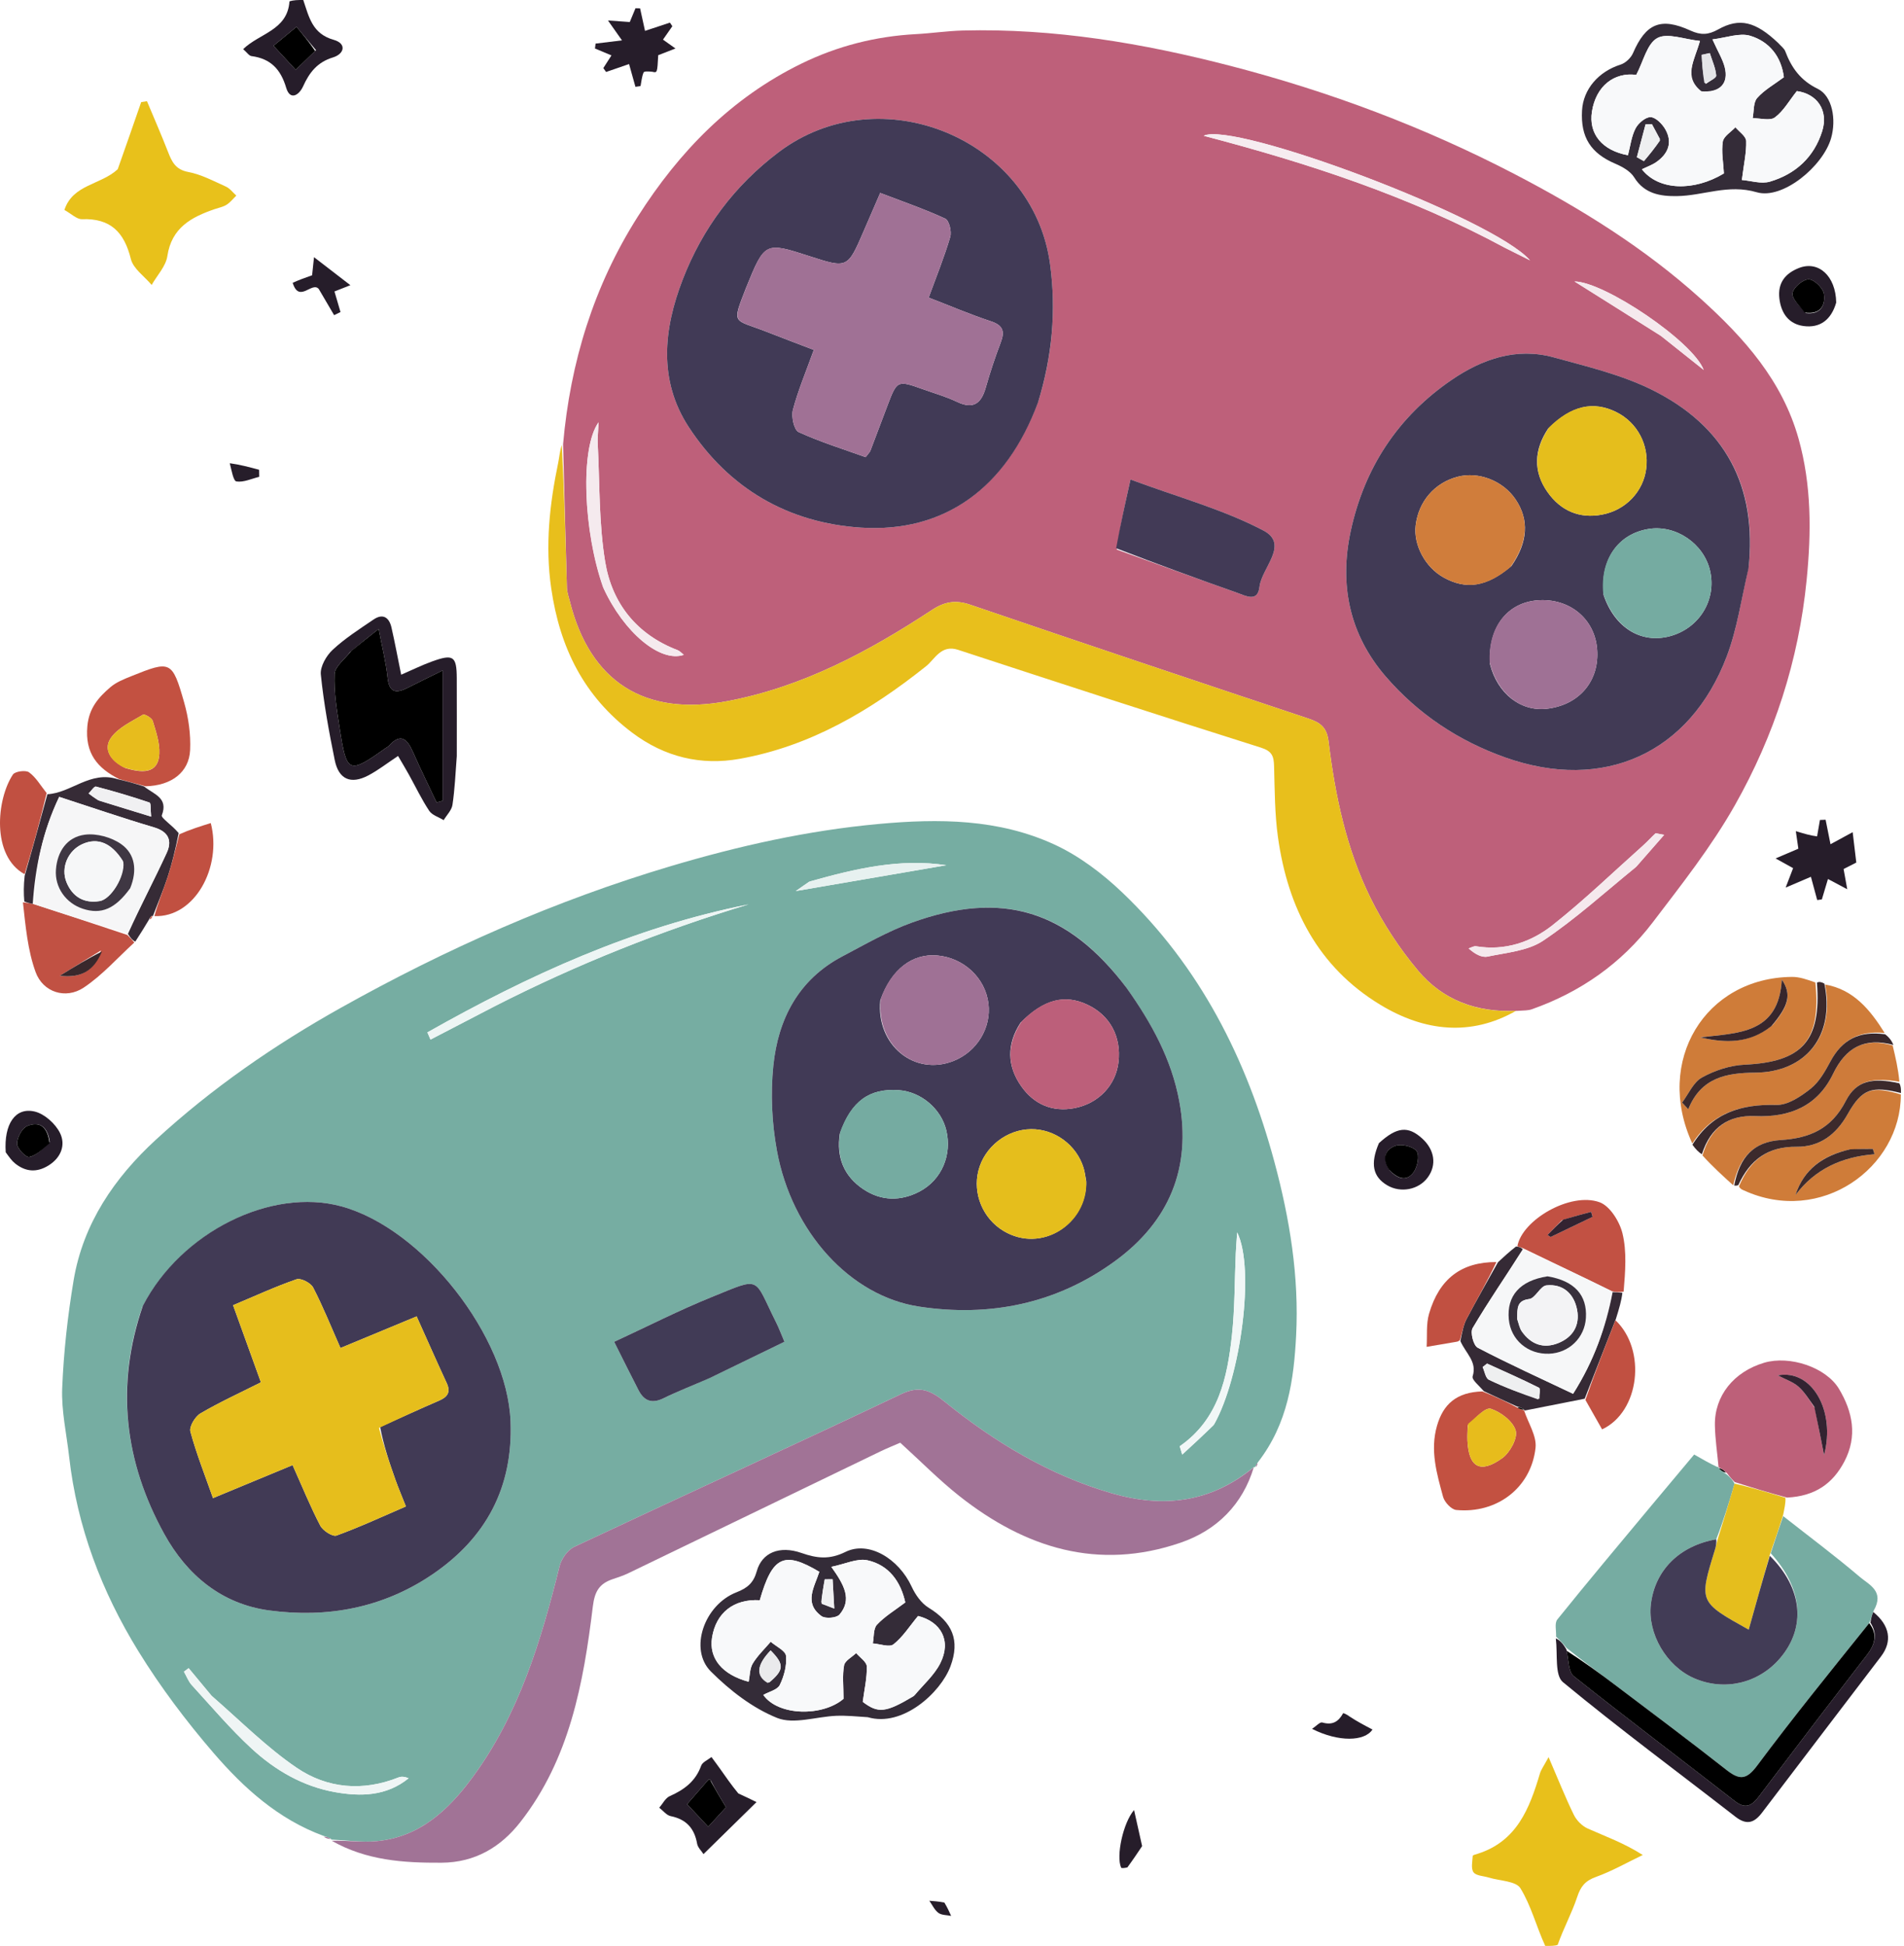 <svg width="501" height="512" viewBox="0 0 501 512" fill="none" xmlns="http://www.w3.org/2000/svg">
<path d="M406.597 512C404.248 506.885 402.891 501.405 400.068 496.829C398.881 494.905 394.596 494.892 391.72 494.009C390.337 493.585 388.404 493.557 387.726 492.621C387.012 491.636 387.444 489.778 387.519 488.308C387.529 488.102 388.345 487.905 388.806 487.759C399.156 484.485 402.482 475.789 405.211 466.6C405.5 465.629 406.165 464.77 407.48 462.326C410.048 468.282 411.908 472.985 414.126 477.513C414.842 478.976 416.287 480.448 417.761 481.106C422.44 483.196 427.29 484.905 432.257 488.078C428.163 490.041 424.185 492.326 419.935 493.853C417.137 494.858 415.935 496.318 415.022 499.081C413.613 503.346 411.407 507.347 409.868 511.73C409.13 512 408.063 512 406.597 512Z" fill="#E8C01B"/>
<path d="M79.796 0C81.321 4.5 82.166 8.892 87.805 10.479C91.271 11.455 90.626 14.194 87.611 15.111C83.488 16.364 81.405 19.079 79.754 22.718C78.687 25.068 76.326 26.534 75.3 23.085C73.84 18.174 71.19 15.428 66.166 14.758C65.525 14.672 64.988 13.801 63.985 12.932C68.251 8.76 75.655 7.984 76.167 0.366C77.263 0 78.33 0 79.796 0ZM83.153 13.194C81.379 11.08 79.605 8.966 78.009 7.064C75.759 8.919 73.539 10.749 71.968 12.044C73.998 14.242 76.044 16.457 77.803 18.363C79.285 16.932 80.995 15.28 83.153 13.194Z" fill="#261D2A"/>
<path d="M85.06 483.021C73.257 478.678 64.169 470.486 56.221 461.262C48.983 452.862 42.223 443.89 36.409 434.458C26.751 418.79 20.276 401.754 18.192 383.276C17.513 377.252 16.122 371.193 16.367 365.204C16.754 355.729 17.805 346.226 19.371 336.869C21.878 321.895 30.131 309.882 41.051 299.843C55.785 286.298 72.2 274.961 89.662 265.18C117.329 249.683 146.169 236.911 176.611 227.862C194.454 222.559 212.478 218.525 231.118 216.806C247.085 215.334 262.722 215.453 277.395 222.184C283.927 225.181 290.031 229.802 295.273 234.796C315.748 254.305 328.01 278.56 335.325 305.678C339.381 320.717 341.851 335.913 341.05 351.405C340.452 362.958 338.887 374.554 331.023 384.699C330.493 385.462 330.344 385.763 330.195 386.065C330.195 386.065 330.196 385.999 329.88 386.041C318.526 395.425 306.055 396.833 292.545 392.908C276.105 388.131 261.78 379.482 248.598 368.829C244.951 365.882 242.032 364.47 237.094 366.82C208.529 380.411 179.737 393.524 151.114 406.994C149.385 407.808 147.73 410.126 147.254 412.046C142.379 431.698 136.569 450.971 124.401 467.558C118.069 476.19 110.427 483.414 99.015 484.447C95.102 484.802 91.101 484.186 87.139 484.014C87.139 484.014 87.204 483.997 87.024 483.774C86.25 483.373 85.655 483.197 85.06 483.021ZM296.167 259.564C280.942 239.499 263.746 234.18 239.967 242.743C233.601 245.035 227.627 248.485 221.609 251.661C210.091 257.74 204.738 268.142 203.487 280.435C202.739 287.785 203.101 295.489 204.436 302.765C208.361 324.158 223.705 341.021 241.814 343.78C260.476 346.624 278.093 343.017 293.465 331.76C307.579 321.425 313.55 307.373 310.312 289.799C308.27 278.718 303.01 269.17 296.167 259.564ZM37.425 343.914C30.321 364.685 32.775 384.65 43.218 403.596C49.185 414.421 58.315 422.055 70.884 423.735C86.182 425.781 100.811 423.064 113.789 414.241C127.918 404.636 135.019 391.337 134.341 373.997C133.467 351.634 111.289 323.274 89.844 317.417C71.381 312.374 47.687 324.116 37.425 343.914ZM187.099 362.405C193.47 359.315 199.841 356.225 206.409 353.04C205.505 350.925 204.94 349.382 204.207 347.925C198.154 335.894 200.564 335.889 187.206 341.303C178.673 344.762 170.441 348.967 161.607 353.053C164.009 357.832 165.975 361.829 168.02 365.785C169.474 368.597 171.513 369.405 174.566 367.915C178.438 366.025 182.469 364.461 187.099 362.405ZM130.422 264.624C151.803 253.729 174 244.872 196.969 237.956C166.655 243.986 139.056 256.599 112.459 271.638C112.732 272.268 113.005 272.898 113.278 273.528C118.772 270.674 124.266 267.821 130.422 264.624ZM55.585 446.087C53.602 443.696 51.62 441.305 49.637 438.914C49.224 439.223 48.81 439.533 48.397 439.843C49.079 441.036 49.57 442.403 50.475 443.392C55.639 449.033 60.603 454.907 66.209 460.079C72.384 465.777 79.664 470.01 88.077 471.525C94.915 472.758 101.701 472.612 107.519 467.891C106.575 467.471 105.633 467.362 104.859 467.671C95.48 471.412 86.125 470.6 78.073 465.135C70.182 459.778 63.352 452.857 55.585 446.087ZM319.501 374.73C326.465 362.438 330.28 333.818 325.536 324.258C325.367 326.798 325.236 328.327 325.168 329.859C324.853 337.001 324.935 344.184 324.166 351.276C322.95 362.488 320.662 373.398 310.468 380.504C310.383 380.563 310.615 381.077 311.073 382.724C314.031 380.008 316.571 377.675 319.501 374.73ZM212.939 231.967C212.129 232.533 211.319 233.099 209.385 234.45C223.568 232.017 236.284 229.835 249 227.653C236.803 225.806 225.197 228.518 212.939 231.967Z" fill="#76ADA2"/>
<path d="M148.164 116.876C150.052 95.367 156.239 75.212 167.846 56.956C178.688 39.903 192.423 25.757 210.857 16.748C220.373 12.097 230.436 9.544 241.021 8.98C245.127 8.761 249.216 8.138 253.321 8.032C277.312 7.411 300.737 11.362 323.838 17.353C349.788 24.084 374.797 33.449 398.591 45.834C416.062 54.928 432.696 65.25 447.46 78.561C459 88.966 468.984 100.192 473.26 115.44C476.676 127.622 476.63 139.981 475.382 152.59C473.283 173.801 466.848 193.583 456.477 211.905C450.321 222.783 442.458 232.75 434.848 242.735C426.644 253.499 415.862 261.046 403.048 265.561C402.142 265.88 401.12 265.87 399.303 265.973C388.311 266.486 379.539 263.02 373.124 255.374C368.267 249.586 363.977 243.084 360.641 236.306C354.273 223.368 351.302 209.302 349.584 195.052C349.134 191.319 347.343 190.085 344.244 189.052C314.576 179.157 284.92 169.221 255.323 159.116C251.459 157.797 248.591 158.275 245.191 160.51C228.561 171.439 211.176 180.771 191.303 184.498C169.624 188.563 155.198 179.399 149.901 158.08C149.621 156.952 149.203 155.816 149.17 154.674C148.798 142.076 148.49 129.476 148.164 116.876ZM460.114 149.145C462.469 127.745 453.73 112.03 434.764 102.604C426.691 98.592 417.62 96.444 408.842 94.033C398.993 91.329 390.004 94.459 381.927 99.986C367.837 109.629 359.03 123.065 355.425 139.686C352.36 153.819 355.053 166.926 364.641 178.019C373.176 187.895 383.798 194.955 396.141 199.322C421.906 208.437 444.651 198.264 454.356 172.728C457.104 165.498 458.188 157.635 460.114 149.145ZM273.261 105.454C276.872 93.686 277.963 81.751 276.303 69.489C271.838 36.504 231.592 19.865 204.862 40.058C193.278 48.809 184.863 60.063 179.653 73.523C174.591 86.599 173.191 100.091 181.249 112.396C191.808 128.521 207.341 137.583 226.535 138.826C248.565 140.252 264.844 128.319 273.261 105.454ZM293.87 144.603C304.446 148.413 315.008 152.264 325.609 156.002C327.789 156.771 330.938 158.555 331.403 154.437C331.971 149.398 339.365 143.227 332.435 139.587C321.852 134.028 310.025 130.834 297.47 126.17C295.985 132.831 294.751 138.37 293.87 144.603ZM396.24 65.321C398.358 66.381 400.476 67.44 402.593 68.5C392.919 57.361 324.554 31.753 316.733 35.729C344.388 42.986 370.88 51.637 396.24 65.321ZM158.82 154.781C164.12 166.371 173.719 174.44 179.929 172.297C179.333 171.834 178.884 171.287 178.31 171.068C167.538 166.963 161.056 158.751 159.25 147.888C157.552 137.676 157.824 127.134 157.278 116.735C157.198 115.23 157.393 113.71 157.509 111.102C152.588 117.916 153.501 139.815 158.82 154.781ZM430.649 227.949C432.908 225.364 435.167 222.78 437.897 219.657C436.178 219.379 435.729 219.174 435.587 219.305C434.49 220.308 433.499 221.428 432.39 222.417C424.476 229.475 416.824 236.868 408.517 243.432C402.835 247.921 395.971 250.23 388.396 248.978C387.792 248.878 387.094 249.342 386.44 249.544C388.085 251.02 389.888 252.021 391.41 251.699C396.386 250.644 401.999 250.215 406.018 247.528C414.515 241.846 422.158 234.888 430.649 227.949ZM437.164 88.466C440.548 91.162 443.931 93.857 448.292 97.331C445.509 89.879 422.187 74.136 414.294 74.055C422.246 79.046 429.413 83.545 437.164 88.466Z" fill="#BE607A"/>
<path d="M147.812 117.085C148.49 129.476 148.798 142.076 149.17 154.674C149.203 155.816 149.621 156.952 149.901 158.08C155.198 179.399 169.624 188.563 191.303 184.498C211.175 180.771 228.561 171.439 245.19 160.51C248.591 158.275 251.459 157.797 255.323 159.116C284.92 169.221 314.576 179.157 344.244 189.052C347.343 190.085 349.134 191.319 349.584 195.052C351.302 209.302 354.273 223.368 360.641 236.306C363.977 243.084 368.267 249.586 373.124 255.374C379.539 263.02 388.311 266.486 398.908 265.969C386.997 272.766 374.774 271.376 363.238 264.397C346.792 254.448 338.871 238.843 336.276 220.323C335.411 214.145 335.422 207.832 335.246 201.575C335.174 199.002 334.75 197.65 331.794 196.717C305.174 188.313 278.626 179.675 252.099 170.978C247.637 169.515 245.98 173.456 243.704 175.271C229.038 186.971 213.221 196.357 194.573 199.669C184.469 201.464 174.914 199.223 166.363 192.789C153.589 183.179 147.304 170.379 145.043 154.803C143.404 143.512 144.617 132.63 146.895 121.682C147.195 120.242 147.277 118.757 147.812 117.085Z" fill="#E8BF1C"/>
<path d="M87.298 484.342C91.101 484.186 95.102 484.802 99.015 484.448C110.427 483.414 118.069 476.19 124.401 467.558C136.569 450.972 142.379 431.698 147.254 412.046C147.73 410.126 149.385 407.808 151.114 406.994C179.737 393.524 208.529 380.411 237.094 366.82C242.032 364.47 244.951 365.882 248.598 368.829C261.78 379.482 276.105 388.131 292.545 392.908C306.055 396.833 318.526 395.425 329.913 386.046C326.984 395.835 320.215 402.615 310.683 405.894C288.975 413.36 269.742 407.319 252.404 393.606C247.123 389.429 242.369 384.585 236.883 379.601C235.627 380.15 233.561 380.973 231.563 381.937C209.457 392.609 187.364 403.308 165.254 413.974C163.941 414.607 162.529 415.045 161.146 415.523C157.724 416.705 156.48 418.686 155.994 422.678C153.536 442.865 149.885 462.883 136.876 479.464C131.799 485.935 125.078 490.065 116.147 490.11C106.152 490.161 96.447 489.529 87.298 484.342Z" fill="#A17396"/>
<path d="M469.212 398.917C475.98 404.237 482.888 409.39 489.439 414.965C491.77 416.949 495.972 418.681 493.021 423.788C492.469 425.185 492.316 426.065 491.841 427.074C481.745 439.642 471.77 451.932 462.319 464.613C459.436 468.48 457.577 468.287 454.209 465.637C444.626 458.097 434.852 450.799 425.124 443.444C420.864 440.223 416.535 437.093 412.191 433.596C411.248 432.385 410.349 431.499 409.451 430.613C409.529 429.089 409.002 427.078 409.777 426.115C417.866 416.078 426.157 406.203 434.405 396.294C438.151 391.793 441.925 387.315 445.783 382.71C447.892 383.921 449.691 384.955 451.842 385.977C452.194 385.965 452.136 385.992 452.218 386.278C452.925 386.996 453.548 387.429 454.445 388.015C455.296 388.766 455.875 389.362 456.427 390.37C454.924 395.523 453.448 400.266 451.594 405.016C441.807 406.738 435.433 413.23 434.394 422.157C433.499 429.852 438.479 438.368 445.734 441.549C453.692 445.038 462.683 442.962 468.369 436.323C475.291 428.24 474.355 417.913 465.936 408.68C467.052 405.157 468.132 402.037 469.212 398.917Z" fill="#76ACA2"/>
<path d="M445.301 300.872C435.312 279.221 448.64 257.229 471.535 257.038C473.445 257.021 475.361 257.671 477.679 258.502C479.249 273.979 474.114 279.428 459.026 280.138C455.219 280.317 451.185 281.655 447.835 283.507C445.568 284.76 444.313 287.844 442.605 290.109C443.149 290.693 443.693 291.278 444.237 291.862C447.593 283.494 454.324 282.291 461.769 282.236C475.267 282.137 482.897 272.446 480.226 259.034C487.732 260.33 492.103 265.697 495.914 271.795C489.221 271.15 484.71 273.556 481.656 279.251C480.26 281.854 478.69 284.662 476.453 286.439C473.874 288.489 470.438 290.803 467.434 290.725C458.159 290.485 450.531 292.778 445.301 300.872ZM466.408 269.738C470.701 264.575 471.46 261.633 468.856 257.732C468.04 272.147 457.234 271.751 447.359 272.95C454.056 274.502 460.303 274.608 466.408 269.738Z" fill="#CF7C39"/>
<path d="M456.454 389.959C455.875 389.362 455.296 388.766 454.43 387.619C453.473 386.71 452.805 386.351 452.136 385.992C452.136 385.992 452.195 385.965 452.205 385.995C451.876 382.356 451.307 378.69 451.241 375.015C451.102 367.263 456.219 360.925 464.206 358.557C470.89 356.575 480.483 359.734 483.9 365.446C487.51 371.481 488.793 377.902 485.309 384.548C482.287 390.313 477.646 393.679 470.207 394.033C465.082 392.678 460.768 391.318 456.454 389.959ZM477.547 370.497C478.356 374.615 479.164 378.733 479.973 382.851C483.07 371.113 476.692 360.163 467.785 361.882C469.935 363.012 471.831 363.631 473.216 364.836C474.796 366.211 475.922 368.108 477.547 370.497Z" fill="#BD6079"/>
<path d="M30.978 44.523C33.148 38.4 35.149 32.633 37.15 26.865C37.659 26.786 38.167 26.707 38.675 26.628C40.53 31.068 42.463 35.478 44.209 39.961C45.226 42.57 46.178 44.624 49.54 45.253C52.967 45.895 56.211 47.642 59.447 49.1C60.5 49.574 61.277 50.659 62.181 51.465C61.338 52.281 60.595 53.254 59.624 53.867C58.703 54.449 57.547 54.66 56.491 55.024C50.358 57.132 45.153 59.897 44.037 67.383C43.638 70.059 41.338 72.451 39.906 74.972C38.013 72.712 35.066 70.712 34.432 68.142C32.693 61.099 29.089 57.4 21.585 57.672C20.2 57.722 18.759 56.237 16.947 55.243C19.143 48.49 26.534 48.668 30.978 44.523Z" fill="#E8C11B"/>
<path d="M228.337 451.82C225.328 451.619 222.682 451.35 220.052 451.455C214.801 451.665 208.875 453.778 204.472 452.009C198.032 449.42 192.027 444.767 187.046 439.785C181.229 433.968 185.283 422.268 193.789 418.958C196.704 417.824 198.284 416.454 199.133 413.397C200.476 408.565 205.053 406.566 210.903 408.613C214.994 410.045 218.285 410.402 222.46 408.337C228.552 405.322 236.462 410.062 239.895 417.498C240.862 419.592 242.421 421.83 244.324 422.999C250.589 426.848 252.672 431.539 250.085 438.463C247.514 445.345 237.505 454.541 228.337 451.82ZM240.645 446.082C242.943 443.287 245.821 440.786 247.414 437.635C250.426 431.679 247.596 426.713 241.571 425.185C239.324 427.891 237.564 430.714 235.105 432.648C234.025 433.498 231.521 432.539 229.663 432.401C229.992 430.724 229.773 428.534 230.763 427.476C232.828 425.269 235.532 423.66 238.21 421.627C237.013 416.184 233.931 411.817 228.301 410.545C225.577 409.93 222.351 411.536 218.744 412.257C222.209 417.099 224.232 420.864 220.909 424.813C220.152 425.713 217.182 425.965 216.164 425.227C211.402 421.775 214.324 417.536 215.59 413.568C206.277 408.017 203.245 409.475 199.916 421.044C193.102 420.655 188.407 424.324 187.361 430.858C186.482 436.344 190.039 440.643 197 442.494C197.33 440.874 197.271 439.02 198.078 437.689C199.345 435.597 201.194 433.858 202.797 431.969C204.217 433.204 206.698 434.34 206.826 435.696C207.06 438.201 206.313 441.03 205.188 443.341C204.568 444.615 202.347 445.11 200.842 445.96C204.819 451.58 216.489 451.663 221.955 446.99C221.955 443.625 221.616 440.824 222.106 438.176C222.333 436.948 224.171 436.017 225.279 434.951C226.265 436.121 228.049 437.27 228.079 438.464C228.157 441.471 227.444 444.498 227.013 447.786C231.068 450.843 232.995 450.713 240.645 446.082ZM202.4 442.712C206.356 439.405 206.42 437.935 202.771 434.25C199.114 438.083 198.745 440.956 202.4 442.712ZM216.175 421.985C217.291 422.4 218.407 422.816 219.522 423.232C219.377 420.665 219.232 418.099 219.088 415.532C218.397 415.538 217.706 415.544 217.015 415.55C216.675 417.42 216.335 419.289 216.175 421.985Z" fill="#342C38"/>
<path d="M467.908 11.32C468.705 12.208 469.474 12.751 469.749 13.48C471.397 17.838 473.778 21.174 478.299 23.37C482.128 25.231 483.247 31.414 481.808 36.384C479.667 43.778 469.059 52.584 462.25 50.584C454.707 48.369 448.207 51.504 441.24 51.6C436.994 51.659 432.707 51.055 430.001 46.663C429.006 45.048 426.895 43.87 425.042 43.078C418.609 40.328 415.881 36.166 416.281 29.079C416.599 23.433 420.651 18.82 426.44 16.991C427.732 16.583 429.142 15.247 429.687 13.987C433.047 6.219 436.935 4.44 444.802 8.038C447.554 9.296 449.518 9.182 452.087 7.748C457.729 4.596 461.919 5.644 467.908 11.32ZM447.543 24.014C442.777 20.29 445.864 16.01 447.309 10.774C443.169 10.357 438.744 8.567 436.089 10.017C433.384 11.494 432.421 16.159 430.549 19.704C424.756 18.932 419.938 22.623 418.886 29.375C417.973 35.236 421.583 39.604 428.366 40.844C428.987 38.479 429.26 35.935 430.351 33.812C431.066 32.42 432.991 30.779 434.325 30.821C435.675 30.864 437.385 32.602 438.195 34.021C440.167 37.477 438.962 40.454 435.834 42.639C434.701 43.43 433.343 43.897 432.027 44.541C436.421 50.148 445.658 50.431 453.612 45.635C453.458 42.742 452.906 39.922 453.328 37.257C453.55 35.86 455.481 34.733 456.639 33.484C457.633 34.68 459.42 35.847 459.464 37.077C459.571 40.067 458.87 43.086 458.336 47.355C460.587 47.528 463.41 48.477 465.746 47.784C472.469 45.79 477.339 41.355 479.478 34.498C481.199 28.979 478.071 24.673 472.805 23.967C470.754 26.541 469.272 29.25 467.015 30.903C465.72 31.851 463.169 31.085 461.184 31.091C461.537 29.284 461.317 26.968 462.37 25.779C464.272 23.633 466.935 22.16 469.391 20.323C468.722 14.867 465.535 10.927 460.545 9.421C457.722 8.568 454.228 9.942 450.598 10.364C452.115 13.723 453.281 15.594 453.813 17.631C454.923 21.876 452.652 24.459 447.543 24.014ZM436.814 36.618C436.095 35.297 435.377 33.977 434.658 32.656C434.102 32.679 433.546 32.703 432.991 32.727C432.23 35.605 431.47 38.483 430.71 41.361C431.327 41.707 431.943 42.052 432.559 42.398C433.98 40.714 435.4 39.029 436.814 36.618ZM448.808 22.112C449.787 21.363 451.638 20.544 451.584 19.879C451.421 17.878 450.516 15.938 449.901 13.973C449.188 14.125 448.476 14.276 447.764 14.427C447.893 16.832 448.022 19.237 448.808 22.112Z" fill="#342C38"/>
<path d="M500.171 287.97C500.196 307.249 479.132 322.516 458.848 313.205C458.398 312.999 457.919 312.855 457.57 312.151C460.533 305.038 465.267 301.66 472.714 301.731C478.819 301.79 483.148 298.544 486.198 293.113C489.951 286.429 492.603 285.672 500.171 287.97ZM486.404 302.516C479.688 304.062 474.667 307.582 472.422 314.466C477.559 307.577 484.684 304.369 493.25 303.689C493.103 303.225 492.956 302.761 492.808 302.298C490.939 302.298 489.069 302.298 486.404 302.516Z" fill="#CF7C39"/>
<path d="M120.196 198.918C119.847 203.532 119.671 207.684 119.056 211.771C118.842 213.195 117.545 214.456 116.742 215.791C115.444 214.992 113.7 214.488 112.935 213.335C110.922 210.3 109.348 206.975 107.574 203.78C106.712 202.229 105.792 200.711 104.742 198.908C101.857 200.818 99.51 202.66 96.914 204.027C92.316 206.448 89.117 205.086 88.082 200.008C86.564 192.554 85.189 185.041 84.42 177.485C84.208 175.397 85.862 172.528 87.542 170.965C90.786 167.946 94.601 165.516 98.291 163.007C100.782 161.313 102.407 162.471 103.011 165.118C103.922 169.11 104.669 173.139 105.561 177.528C108.558 176.23 111.075 174.982 113.699 174.035C119.289 172.018 120.165 172.647 120.189 178.446C120.217 185.108 120.196 191.769 120.196 198.918ZM92.168 171.515C90.715 173.458 88.122 175.353 88.038 177.353C87.84 182.092 88.648 186.91 89.38 191.645C91.228 203.599 91.726 203.768 101.514 196.81C101.785 196.617 102.111 196.478 102.327 196.238C105.544 192.681 107.203 194.556 108.686 197.916C110.647 202.363 112.799 206.726 114.869 211.125C115.402 210.983 115.934 210.841 116.467 210.699C116.467 199.461 116.467 188.224 116.467 176.415C113.226 178.017 110.27 179.45 107.34 180.935C104.356 182.448 102.418 182.438 101.984 178.298C101.566 174.302 100.563 170.367 99.645 165.488C96.764 167.772 94.725 169.39 92.168 171.515Z" fill="#261D2A"/>
<path d="M31.333 204.985C25.637 202.101 22.333 198.225 22.986 191.072C23.424 186.288 25.917 183.512 29.009 180.84C30.546 179.51 32.604 178.699 34.534 177.92C44.909 173.733 45.314 173.81 48.448 184.798C49.596 188.822 50.215 193.192 50.024 197.357C49.759 203.142 45.2 206.711 38.309 206.88C35.501 206.151 33.417 205.568 31.333 204.985ZM32.933 202.059C38.706 203.862 41.7 202.806 41.919 198.309C42.059 195.455 41.041 192.489 40.191 189.679C39.956 188.902 38.033 187.794 37.613 188.047C34.652 189.832 31.158 191.412 29.245 194.072C27.142 196.997 28.878 200.078 32.933 202.059Z" fill="#C35141"/>
<path d="M401.044 371.149C402.118 374.425 404.392 377.833 404.047 380.951C402.882 391.486 393.856 398.319 383.182 397.298C381.89 397.175 380.098 395.245 379.716 393.834C378.063 387.728 376.242 381.623 378.129 375.101C379.769 369.435 383.3 366.285 390.067 366.105C393.545 367.503 396.315 368.771 399.256 370.363C400.012 370.832 400.598 370.975 401.14 371.092C401.098 371.065 401.044 371.149 401.044 371.149ZM386.2 375.073C386.172 376.401 386.068 377.734 386.131 379.058C386.463 386.097 389.512 387.839 395.309 383.646C397.324 382.189 399.4 378.378 398.826 376.402C398.122 373.974 394.936 371.543 392.308 370.68C390.867 370.207 388.367 372.957 386.2 375.073Z" fill="#C35141"/>
<path d="M456.059 311.859C453.419 309.48 450.778 307.1 447.974 304.02C450.075 296.615 454.845 293.358 461.816 293.66C470.963 294.057 478.244 291.027 482.341 282.535C485.665 275.646 490.563 272.879 498.019 275.086C498.746 278.116 499.472 281.146 499.784 284.621C492.723 283.455 488.447 284.29 485.688 289.66C481.937 296.965 476.292 299.472 468.576 299.959C461.436 300.409 457.765 304.408 456.059 311.859Z" fill="#CE7B3A"/>
<path d="M456.427 390.37C460.768 391.319 465.082 392.678 469.803 394.094C469.875 395.498 469.54 396.845 469.208 398.555C468.132 402.037 467.052 405.157 465.73 408.958C463.714 415.989 461.94 422.339 460.138 428.789C447.028 421.488 447.031 421.489 451.212 407.886C451.503 406.939 451.72 405.969 451.972 405.009C453.448 400.266 454.924 395.523 456.427 390.37Z" fill="#E5BE1D"/>
<path d="M409.386 431.092C410.35 431.499 411.248 432.385 412.178 434.012C412.804 436.89 412.694 439.911 414.098 441.027C428.079 452.14 442.347 462.893 456.441 473.865C459.385 476.158 461.033 475.044 462.914 472.555C472.287 460.154 481.705 447.788 491.214 435.492C493.365 432.711 494.155 430.054 492.164 426.946C492.316 426.065 492.469 425.185 492.919 424.139C497.307 427.731 497.966 431.863 494.954 435.828C484.543 449.532 474.064 463.186 463.671 476.905C461.592 479.649 459.602 480.306 456.647 478.011C441.489 466.237 426.039 454.823 411.257 442.599C409.068 440.789 409.891 435.337 409.386 431.092Z" fill="#271D2B"/>
<path d="M35.346 247.989C30.943 252 26.927 256.594 22.024 259.856C17.287 263.007 11.293 261.097 9.357 255.739C7.256 249.926 6.719 243.548 6.033 237.41C7.252 237.546 7.938 237.687 9.029 237.931C17.373 240.645 25.312 243.257 33.522 246.008C34.311 246.761 34.829 247.375 35.346 247.989ZM26.593 250.072C23.128 252.196 19.663 254.321 15.717 256.74C21.382 257.396 24.665 255.473 26.593 250.072Z" fill="#C15143"/>
<path d="M399.263 327.929C400.46 321.005 413.226 313.542 420.905 316.331C423.618 317.317 426.163 321.399 426.921 324.519C428.093 329.342 427.662 334.553 427.223 339.85C425.8 340.058 425.064 340.017 424.088 339.718C416.286 335.871 408.724 332.282 400.957 328.526C400.257 328.216 399.76 328.073 399.263 327.929ZM410.988 321.065C409.726 322.355 408.464 323.645 407.203 324.934C407.471 325.115 407.739 325.295 408.008 325.476C411.689 323.709 415.37 321.941 419.051 320.174C418.925 319.735 418.8 319.297 418.674 318.859C416.336 319.482 413.997 320.106 410.988 321.065Z" fill="#C25143"/>
<path d="M8.624 237.828C7.938 237.687 7.252 237.546 6.394 237.201C6.214 235.033 6.206 233.067 6.488 230.438C8.672 222.84 10.568 215.907 12.463 208.974C18.704 208.669 23.708 202.725 30.925 204.999C33.417 205.568 35.501 206.151 37.909 206.928C40.526 209.039 44.352 209.886 42.579 214.528C42.318 215.212 45.36 217.157 47.013 219.212C46.157 223.513 45.293 227.165 44.13 230.72C42.984 234.22 41.536 237.622 40.22 241.067C40.22 241.067 40.202 241.006 39.954 240.974C39.547 241.27 39.389 241.598 39.23 241.926C38.096 243.804 36.961 245.683 35.586 247.775C34.829 247.375 34.312 246.761 33.665 245.714C37.004 238.332 40.623 231.451 43.868 224.398C45.314 221.256 44.424 218.845 40.549 217.698C32.29 215.254 24.139 212.447 15.577 209.67C11.21 218.832 9.253 228.157 8.624 237.828ZM26.108 210.674C30.413 211.995 34.718 213.317 39.772 214.868C39.593 213.053 39.749 211.306 39.357 211.173C34.711 209.595 29.998 208.194 25.248 206.957C24.794 206.839 23.971 208.134 23.318 208.772C24.002 209.299 24.686 209.825 26.108 210.674Z" fill="#362B36"/>
<path d="M398.922 327.969C399.76 328.073 400.256 328.216 400.67 328.724C396.169 335.842 391.592 342.502 387.493 349.444C386.823 350.578 387.71 354.015 388.816 354.593C396.969 358.855 405.36 362.66 413.93 366.73C419.396 358.075 422.553 349.3 424.328 339.975C425.064 340.017 425.8 340.058 426.902 340.141C426.658 342.238 426.048 344.294 425.191 347.031C422.291 354.481 419.637 361.25 416.983 368.019C411.942 369.022 406.9 370.025 401.451 371.089C401.044 371.149 401.098 371.065 400.976 370.82C400.264 370.396 399.674 370.217 399.085 370.038C396.315 368.771 393.545 367.503 390.467 366.056C389.212 364.614 387.223 363.027 387.498 362.144C388.708 358.249 385.781 356.246 384.27 352.852C384.77 350.424 385.08 348.593 385.903 347.032C388.555 342.003 391.397 337.074 394.165 332.106C395.637 330.74 397.109 329.375 398.922 327.969ZM405.069 368.055C405.05 367.047 405.379 365.347 404.959 365.136C400.471 362.881 395.865 360.861 391.292 358.777C390.903 359.084 390.515 359.391 390.127 359.698C390.659 360.845 390.892 362.611 391.772 363.034C395.897 365.02 400.199 366.637 405.069 368.055Z" fill="#352A35"/>
<path d="M417.163 368.333C419.637 361.25 422.291 354.481 425.077 347.373C433.284 355.153 431.494 371.442 421.56 376.092C420.17 373.638 418.757 371.142 417.163 368.333Z" fill="#C15041"/>
<path d="M12.27 208.674C10.568 215.907 8.672 222.84 6.472 230.018C-2.345 225.171 -0.894 210.248 3.399 203.79C3.955 202.954 6.745 202.571 7.627 203.2C9.426 204.483 10.629 206.601 12.27 208.674Z" fill="#C15041"/>
<path d="M194.276 471.88C196.071 472.69 197.507 473.396 199.058 474.159C194.254 478.873 189.802 483.242 185.11 487.846C184.552 486.972 183.611 486.11 183.435 485.114C182.725 481.07 180.586 478.683 176.482 477.852C175.374 477.627 174.469 476.404 173.471 475.639C174.377 474.596 175.082 473.099 176.225 472.593C180.016 470.914 183.022 468.697 184.491 464.598C184.837 463.632 186.272 463.056 187.206 462.301C187.944 463.306 188.698 464.299 189.416 465.319C190.926 467.464 192.417 469.623 194.276 471.88ZM187.093 468.609C186.991 468.479 186.913 468.298 186.778 468.234C186.672 468.183 186.439 468.222 186.362 468.31C184.361 470.596 182.372 472.895 180.801 474.707C182.665 476.7 184.592 478.762 186.345 480.637C188.003 478.83 189.827 476.841 191.041 475.519C189.627 473.183 188.423 471.193 187.093 468.609Z" fill="#261D2A"/>
<path d="M393.747 332.063C391.397 337.074 388.555 342.003 385.903 347.032C385.08 348.593 384.77 350.424 384.199 352.505C383.846 352.936 383.521 352.994 383.195 353.05C380.594 353.493 377.993 353.935 375.392 354.378C375.573 351.46 375.23 348.389 376.03 345.652C378.725 336.432 384.544 332.048 393.747 332.063Z" fill="#C15041"/>
<path d="M478.131 220.06C478.408 218.41 478.644 217.077 478.88 215.743C479.377 215.723 479.875 215.702 480.372 215.682C480.785 217.749 481.198 219.817 481.66 222.129C483.497 221.131 485.287 220.158 487.494 218.959C487.828 221.763 488.1 224.043 488.447 226.952C487.673 227.346 486.416 227.986 485.105 228.654C485.374 230.147 485.651 231.681 486.064 233.974C484.043 232.9 482.692 232.183 480.992 231.28C480.424 233.177 479.904 234.916 479.384 236.655C478.976 236.709 478.569 236.763 478.161 236.816C477.635 234.869 477.109 232.921 476.509 230.699C474.701 231.471 472.973 232.208 469.857 233.539C470.837 230.986 471.345 229.661 471.82 228.423C470.8 227.858 469.599 227.192 467.206 225.866C469.854 224.735 471.365 224.089 473.202 223.305C473.034 222.144 472.818 220.652 472.533 218.684C474.704 219.345 476.396 219.861 478.131 220.06Z" fill="#261D2A"/>
<path d="M40.625 241.042C41.536 237.622 42.984 234.22 44.13 230.72C45.293 227.165 46.157 223.513 47.187 219.514C49.955 218.275 52.688 217.425 55.462 216.562C58.463 228.153 51.263 241.476 40.625 241.042Z" fill="#C15041"/>
<path d="M171.622 18.879C170.665 18.788 169.499 18.709 169.347 19.063C168.874 20.17 168.785 21.441 168.546 22.648C168.098 22.712 167.649 22.776 167.2 22.841C166.656 20.893 166.111 18.945 165.526 16.852C163.498 17.552 161.49 18.246 159.482 18.94C159.238 18.598 158.995 18.256 158.751 17.914C159.468 16.798 160.184 15.683 160.894 14.578C159.514 13.999 158.034 13.379 156.555 12.758C156.608 12.329 156.662 11.9 156.715 11.471C158.854 11.21 160.992 10.95 163.665 10.624C162.524 9.005 161.631 7.737 159.976 5.388C162.599 5.575 164.184 5.689 165.713 5.798C166.176 4.68 166.698 3.423 167.22 2.166C167.621 2.175 168.023 2.184 168.424 2.193C168.847 4.121 169.27 6.049 169.724 8.122C171.918 7.398 174.102 6.676 176.285 5.955C176.494 6.27 176.703 6.584 176.913 6.898C176.125 8.027 175.338 9.155 174.451 10.427C175.246 10.992 176.175 11.653 177.731 12.759C175.771 13.524 174.485 14.026 173.197 14.523C172.951 19.204 172.951 19.204 171.622 18.879Z" fill="#261D2A"/>
<path d="M498.219 274.937C490.563 272.879 485.665 275.646 482.341 282.535C478.244 291.027 470.964 294.057 461.816 293.66C454.845 293.358 450.075 296.615 447.819 303.703C447.004 303.229 446.179 302.372 445.327 301.193C450.531 292.778 458.159 290.485 467.434 290.726C470.438 290.803 473.874 288.489 476.453 286.439C478.69 284.662 480.26 281.854 481.656 279.251C484.71 273.556 489.221 271.15 496.037 272.137C497.13 272.963 497.774 273.876 498.219 274.937Z" fill="#39282C"/>
<path d="M456.321 311.918C457.765 304.408 461.436 300.409 468.576 299.959C476.292 299.472 481.937 296.965 485.688 289.66C488.447 284.29 492.723 283.455 499.764 285.036C500.189 285.749 500.217 286.491 500.208 287.601C492.603 285.672 489.951 286.429 486.198 293.113C483.148 298.544 478.819 301.79 472.714 301.731C465.267 301.66 460.533 305.038 457.402 311.815C456.939 311.999 456.76 311.988 456.321 311.918Z" fill="#3C2A2C"/>
<path d="M480.041 258.786C482.897 272.446 475.267 282.137 461.769 282.236C454.324 282.291 447.592 283.495 444.237 291.862C443.693 291.278 443.149 290.693 442.605 290.109C444.313 287.844 445.568 284.76 447.834 283.507C451.185 281.655 455.219 280.317 459.026 280.138C474.114 279.428 479.249 273.979 478.097 258.541C478.692 258.238 479.274 258.388 480.041 258.786Z" fill="#3B292C"/>
<path d="M362.835 300.784C367.588 296.446 370.54 296.211 374.227 299.563C377.501 302.539 378.075 306.52 375.7 309.781C373.327 313.04 368.578 313.971 365.026 311.873C361.249 309.643 360.497 306.243 362.835 300.784ZM365.715 307.99C367.691 310.125 370.105 311.037 371.984 308.409C372.997 306.993 373.567 303.963 372.739 302.869C371.803 301.631 368.791 300.917 367.196 301.466C364.756 302.306 363.399 304.624 365.715 307.99Z" fill="#271D2B"/>
<path d="M483.16 79.611C481.829 84.249 478.803 86.371 474.555 85.784C470.709 85.253 468.676 82.473 468.209 78.555C467.714 74.404 469.797 71.904 473.363 70.512C478.499 68.508 483.047 72.604 483.16 79.611ZM475.166 82.375C479.08 82.876 480.374 80.254 479.932 77.309C479.702 75.775 477.323 73.496 475.916 73.497C474.405 73.499 471.924 75.613 471.667 77.114C471.419 78.562 473.467 80.403 475.166 82.375Z" fill="#261D2A"/>
<path d="M1.505 303.185C0.996 295.742 4.043 291.253 9.133 292.465C11.709 293.078 14.562 295.644 15.775 298.081C17.325 301.192 16.121 304.576 12.76 306.657C9.674 308.568 6.749 308.343 3.981 306.129C3.087 305.414 2.412 304.426 1.505 303.185ZM13.09 300.44C12.601 296.868 10.69 294.761 7.122 296.291C5.754 296.878 4.479 299.351 4.493 300.952C4.504 302.196 6.815 304.59 7.693 304.415C9.59 304.036 11.223 302.336 13.09 300.44Z" fill="#261D2A"/>
<path d="M77.014 74.408C78.775 73.611 80.308 73.07 82.124 72.43C82.272 71.021 82.451 69.324 82.625 67.668C85.85 70.152 88.894 72.496 92.195 75.039C91.062 75.485 89.554 76.08 88.008 76.689C88.553 78.548 89.074 80.326 89.596 82.105C89.036 82.379 88.477 82.652 87.917 82.926C86.571 80.631 85.225 78.335 83.878 76.04C82.11 73.944 78.711 79.916 77.014 74.408Z" fill="#261D2A"/>
<path d="M355.092 451.628C357.195 453.006 359.191 454.048 361.141 455.065C359.083 458.199 352.275 458.437 345.24 454.889C346.331 454.172 347.323 453.031 347.927 453.209C350.593 453.993 352.198 453.021 353.417 450.772C353.463 450.687 354.44 451.106 355.092 451.628Z" fill="#261D2A"/>
<path d="M296.648 491.348C295.895 491.516 295.095 491.614 294.998 491.397C293.645 488.365 295.51 479.622 298.405 476.247C299.149 479.578 299.831 482.633 300.525 485.739C299.413 487.406 298.17 489.269 296.648 491.348Z" fill="#261D2A"/>
<path d="M60.456 121.883C63.107 122.239 65.645 122.921 68.183 123.602C68.193 124.222 68.203 124.841 68.213 125.46C66.203 125.947 64.114 126.962 62.219 126.678C61.389 126.554 60.956 123.78 60.456 121.883Z" fill="#261D2A"/>
<path d="M248.492 500.591C249.278 501.894 249.776 502.999 250.273 504.105C249.137 503.866 247.775 503.936 246.925 503.31C245.901 502.555 245.312 501.21 244.535 500.12C245.758 500.212 246.981 500.303 248.492 500.591Z" fill="#261D2A"/>
<path d="M85.209 483.311C85.655 483.197 86.25 483.373 87.029 483.807C86.595 483.909 85.976 483.755 85.209 483.311Z" fill="#A17396"/>
<path d="M330.472 385.97C330.344 385.763 330.492 385.462 330.832 384.987C330.931 385.167 330.84 385.521 330.472 385.97Z" fill="#A17396"/>
<path d="M39.496 241.914C39.389 241.598 39.547 241.27 39.985 240.977C40.097 241.309 39.929 241.606 39.496 241.914Z" fill="#C15041"/>
<path d="M82.929 13.412C80.995 15.28 79.285 16.932 77.803 18.363C76.044 16.457 73.999 14.242 71.969 12.044C73.539 10.749 75.759 8.919 78.009 7.064C79.605 8.966 81.379 11.08 82.929 13.412Z" fill="black"/>
<path d="M296.382 259.849C303.011 269.17 308.27 278.718 310.312 289.799C313.55 307.373 307.579 321.426 293.465 331.76C278.093 343.017 260.476 346.624 241.814 343.78C223.706 341.021 208.361 324.158 204.436 302.765C203.101 295.49 202.739 287.785 203.487 280.435C204.738 268.142 210.092 257.74 221.609 251.661C227.627 248.485 233.601 245.035 239.967 242.743C263.746 234.18 280.942 239.499 296.382 259.849ZM285.815 310.724C285.591 309.584 285.466 308.415 285.129 307.311C283.277 301.255 277.53 297.038 271.303 297.102C264.885 297.169 259.031 301.777 257.452 308.006C255.91 314.091 258.625 320.626 264.072 323.889C274.037 329.859 286.067 322.054 285.815 310.724ZM231.631 263.207C230.482 274.92 240.575 283.254 250.929 279.143C257.067 276.706 260.878 270.429 260.09 264.055C259.257 257.315 253.621 252.02 246.622 251.401C240.094 250.823 234.514 254.999 231.631 263.207ZM220.983 298.293C220.031 304.478 222.044 309.508 227.244 312.949C231.923 316.045 237.021 316.092 241.944 313.517C247.799 310.455 250.555 303.847 248.987 297.363C247.619 291.703 242.301 287.232 236.467 286.837C228.8 286.318 224.022 289.659 220.983 298.293ZM268.559 269.066C264.852 274.706 264.951 280.474 268.752 285.853C272.064 290.54 276.907 292.677 282.705 291.568C289.123 290.341 293.606 285.5 294.306 279.454C295.084 272.729 292.049 267.127 286.118 264.345C280.182 261.56 274.677 262.901 268.559 269.066Z" fill="#413A56"/>
<path d="M37.59 343.573C47.687 324.116 71.381 312.374 89.844 317.417C111.289 323.274 133.467 351.634 134.341 373.997C135.019 391.337 127.918 404.636 113.789 414.241C100.811 423.064 86.182 425.781 70.884 423.735C58.315 422.055 49.185 414.421 43.218 403.596C32.775 384.65 30.321 364.685 37.59 343.573ZM100.019 375.46C105.182 373.144 110.325 370.781 115.518 368.535C117.734 367.576 118.663 366.337 117.543 363.915C114.909 358.223 112.379 352.484 109.629 346.368C102.61 349.281 96.243 351.923 89.589 354.685C87.074 348.992 84.98 343.742 82.387 338.752C81.757 337.54 79.144 336.209 78.02 336.598C72.423 338.538 67.019 341.034 61.328 343.426C63.9 350.548 66.248 357.05 68.654 363.713C63.02 366.55 57.727 368.96 52.74 371.892C51.335 372.718 49.743 375.371 50.099 376.681C51.693 382.552 53.958 388.24 56.045 394.175C63.473 391.096 70.15 388.329 76.99 385.494C79.549 391.206 81.673 396.443 84.276 401.43C84.965 402.75 87.526 404.396 88.549 404.024C94.701 401.792 100.654 399.016 106.806 396.365C105.627 393.38 104.778 391.403 104.061 389.38C102.482 384.924 100.969 380.446 100.019 375.46Z" fill="#413A55"/>
<path d="M186.765 362.581C182.469 364.461 178.438 366.025 174.566 367.915C171.513 369.405 169.474 368.597 168.02 365.785C165.975 361.829 164.009 357.832 161.607 353.053C170.441 348.967 178.673 344.762 187.206 341.303C200.564 335.889 198.154 335.894 204.207 347.925C204.94 349.383 205.505 350.925 206.409 353.04C199.841 356.225 193.47 359.315 186.765 362.581Z" fill="#413B56"/>
<path d="M130.092 264.796C124.266 267.821 118.772 270.675 113.278 273.528C113.005 272.898 112.732 272.268 112.459 271.638C139.056 256.599 166.655 243.986 196.969 237.956C174 244.872 151.803 253.729 130.092 264.796Z" fill="#EDF5F4"/>
<path d="M55.821 446.355C63.353 452.857 70.182 459.778 78.073 465.135C86.125 470.6 95.48 471.412 104.859 467.671C105.634 467.362 106.575 467.471 107.519 467.891C101.701 472.612 94.915 472.758 88.077 471.526C79.664 470.01 72.384 465.777 66.209 460.079C60.603 454.907 55.639 449.034 50.476 443.392C49.57 442.403 49.079 441.036 48.397 439.843C48.81 439.533 49.224 439.223 49.637 438.914C51.62 441.305 53.602 443.696 55.821 446.355Z" fill="#EFF5F5"/>
<path d="M319.305 375.036C316.571 377.675 314.031 380.008 311.073 382.724C310.615 381.077 310.383 380.563 310.468 380.504C320.661 373.398 322.949 362.488 324.166 351.276C324.935 344.185 324.853 337.001 325.168 329.859C325.236 328.327 325.367 326.798 325.536 324.258C330.28 333.818 326.465 362.438 319.305 375.036Z" fill="#F1F7F7"/>
<path d="M213.301 231.877C225.198 228.518 236.803 225.806 249 227.653C236.284 229.835 223.568 232.017 209.385 234.45C211.319 233.099 212.129 232.533 213.301 231.877Z" fill="#E7F1F0"/>
<path d="M460.075 149.604C458.188 157.635 457.104 165.498 454.356 172.727C444.651 198.264 421.906 208.437 396.141 199.322C383.798 194.955 373.176 187.895 364.641 178.019C355.053 166.926 352.36 153.819 355.425 139.686C359.03 123.065 367.837 109.629 381.927 99.986C390.004 94.459 398.993 91.329 408.842 94.033C417.62 96.444 426.691 98.592 434.764 102.604C453.73 112.03 462.469 127.745 460.075 149.604ZM397.701 148.932C402.048 142.633 402.412 136.751 398.787 131.387C395.474 126.482 389.053 123.988 383.513 125.452C377.476 127.049 373.27 131.924 372.509 138.209C371.882 143.384 375.001 149.228 379.83 151.925C385.745 155.229 391.184 154.459 397.701 148.932ZM407.346 112.789C403.664 118.341 403.352 124.042 407.229 129.517C410.671 134.376 415.578 136.536 421.55 135.404C427.83 134.214 432.407 129.307 433.169 123.309C433.958 117.102 430.863 111.22 425.354 108.458C419.3 105.423 413.44 106.675 407.346 112.789ZM421.964 156.583C424.874 165.143 431.776 169.425 439.394 167.396C447.126 165.337 451.736 157.826 449.971 150.164C448.328 143.032 440.976 138.027 433.825 139.172C425.835 140.451 420.984 147.147 421.964 156.583ZM392.047 174.702C394.025 182.501 400.113 187.283 407.045 186.483C415.593 185.497 420.951 179.101 420.246 170.724C419.578 162.778 412.985 157.366 404.679 157.947C396.663 158.508 391.49 164.993 392.047 174.702Z" fill="#413A55"/>
<path d="M273.154 105.834C264.844 128.319 248.565 140.252 226.535 138.826C207.342 137.583 191.808 128.521 181.249 112.396C173.191 100.091 174.591 86.599 179.653 73.523C184.863 60.063 193.278 48.809 204.862 40.058C231.593 19.865 271.838 36.504 276.303 69.489C277.963 81.751 276.872 93.686 273.154 105.834ZM196.321 75.707C192.472 85.638 192.874 83.829 201.762 87.314C205.867 88.923 209.994 90.476 214.139 92.065C212.084 97.78 209.997 102.71 208.642 107.833C208.173 109.608 208.94 113.137 210.138 113.683C215.938 116.33 222.077 118.234 227.775 120.286C228.62 119.173 228.893 118.941 229.005 118.647C230.491 114.76 231.954 110.865 233.423 106.972C236.057 99.993 236.06 99.986 242.905 102.427C245.884 103.489 248.955 104.368 251.797 105.722C256.143 107.794 258.204 106.152 259.394 101.946C260.525 97.947 261.852 93.99 263.323 90.103C264.428 87.183 263.95 85.6 260.735 84.539C255.276 82.736 249.972 80.466 244.367 78.301C246.421 72.662 248.494 67.577 250.037 62.336C250.453 60.92 249.738 57.996 248.728 57.531C243.233 54.999 237.483 53.019 231.612 50.769C229.924 54.664 228.601 57.705 227.288 60.75C223.019 70.65 223.02 70.65 212.935 67.385C201.306 63.62 201.22 63.66 196.321 75.707Z" fill="#413A56"/>
<path d="M293.693 144.256C294.751 138.37 295.985 132.831 297.47 126.169C310.025 130.834 321.852 134.027 332.435 139.587C339.365 143.227 331.971 149.398 331.403 154.437C330.938 158.555 327.789 156.771 325.609 156.002C315.008 152.264 304.446 148.413 293.693 144.256Z" fill="#423A56"/>
<path d="M395.911 65.158C370.88 51.637 344.388 42.986 316.733 35.729C324.555 31.753 392.919 57.36 402.593 68.5C400.476 67.44 398.358 66.381 395.911 65.158Z" fill="#F6ECF0"/>
<path d="M158.648 154.436C153.502 139.815 152.588 117.916 157.509 111.102C157.393 113.71 157.199 115.229 157.278 116.735C157.824 127.134 157.552 137.675 159.25 147.888C161.056 158.751 167.538 166.963 178.31 171.068C178.884 171.287 179.333 171.834 179.929 172.297C173.719 174.44 164.12 166.371 158.648 154.436Z" fill="#F5EAEE"/>
<path d="M430.401 228.201C422.158 234.888 414.515 241.846 406.018 247.528C401.999 250.215 396.386 250.644 391.41 251.698C389.888 252.021 388.085 251.02 386.44 249.544C387.094 249.342 387.792 248.878 388.396 248.978C395.971 250.23 402.835 247.921 408.517 243.432C416.824 236.868 424.476 229.475 432.39 222.417C433.499 221.428 434.491 220.308 435.587 219.305C435.729 219.174 436.178 219.379 437.897 219.657C435.167 222.78 432.908 225.364 430.401 228.201Z" fill="#F5E9ED"/>
<path d="M436.872 88.255C429.413 83.545 422.246 79.046 414.294 74.055C422.187 74.135 445.509 89.879 448.292 97.331C443.931 93.857 440.548 91.162 436.872 88.255Z" fill="#F5E9ED"/>
<path d="M451.594 405.016C451.72 405.969 451.503 406.939 451.211 407.886C447.03 421.489 447.028 421.488 460.138 428.789C461.94 422.339 463.714 415.989 465.694 409.361C474.355 417.913 475.291 428.24 468.369 436.323C462.683 442.962 453.693 445.038 445.734 441.549C438.479 438.368 433.499 429.852 434.394 422.157C435.433 413.23 441.807 406.738 451.594 405.016Z" fill="#423C56"/>
<path d="M491.841 427.074C494.155 430.054 493.365 432.711 491.214 435.492C481.705 447.788 472.286 460.154 462.914 472.555C461.033 475.044 459.385 476.158 456.441 473.865C442.347 462.893 428.079 452.141 414.098 441.027C412.694 439.911 412.804 436.89 412.224 434.337C416.535 437.093 420.864 440.223 425.124 443.444C434.852 450.799 444.626 458.097 454.209 465.637C457.577 468.287 459.436 468.48 462.319 464.613C471.77 451.932 481.745 439.642 491.841 427.074Z" fill="black"/>
<path d="M452.219 386.278C452.804 386.351 453.473 386.71 454.157 387.465C453.548 387.429 452.925 386.996 452.219 386.278Z" fill="black"/>
<path d="M466.126 269.979C460.303 274.608 454.056 274.502 447.359 272.95C457.234 271.75 468.04 272.146 468.856 257.732C471.46 261.633 470.701 264.575 466.126 269.979Z" fill="#37262C"/>
<path d="M477.396 370.137C475.922 368.108 474.796 366.211 473.216 364.836C471.831 363.631 469.935 363.012 467.785 361.882C476.692 360.163 483.07 371.113 479.973 382.851C479.164 378.733 478.355 374.615 477.396 370.137Z" fill="#332331"/>
<path d="M240.364 446.321C232.995 450.713 231.068 450.843 227.013 447.786C227.444 444.498 228.157 441.471 228.079 438.464C228.049 437.27 226.265 436.121 225.279 434.951C224.171 436.017 222.333 436.948 222.106 438.176C221.617 440.824 221.955 443.625 221.955 446.99C216.489 451.663 204.819 451.58 200.842 445.96C202.347 445.11 204.568 444.615 205.188 443.34C206.313 441.03 207.061 438.201 206.826 435.696C206.698 434.34 204.217 433.204 202.797 431.969C201.194 433.858 199.345 435.597 198.078 437.689C197.271 439.02 197.33 440.874 197 442.494C190.039 440.643 186.482 436.344 187.361 430.858C188.407 424.324 193.102 420.655 199.916 421.044C203.245 409.475 206.277 408.017 215.59 413.567C214.324 417.536 211.402 421.775 216.164 425.227C217.182 425.965 220.152 425.713 220.909 424.813C224.232 420.864 222.209 417.099 218.745 412.257C222.351 411.536 225.577 409.93 228.301 410.545C233.931 411.817 237.013 416.184 238.21 421.627C235.532 423.66 232.828 425.269 230.763 427.476C229.773 428.534 229.992 430.724 229.663 432.401C231.521 432.539 234.025 433.498 235.105 432.648C237.564 430.714 239.324 427.891 241.571 425.185C247.596 426.713 250.426 431.679 247.414 437.635C245.821 440.786 242.943 443.287 240.364 446.321Z" fill="#F8F9FA"/>
<path d="M202.028 442.829C198.746 440.956 199.114 438.083 202.771 434.25C206.42 437.935 206.356 439.405 202.028 442.829Z" fill="#EAEAEC"/>
<path d="M216.085 421.571C216.335 419.289 216.675 417.42 217.015 415.55C217.706 415.544 218.397 415.538 219.088 415.532C219.233 418.099 219.377 420.665 219.522 423.232C218.407 422.816 217.291 422.4 216.085 421.571Z" fill="#F0F0F2"/>
<path d="M447.891 24.178C452.652 24.459 454.923 21.876 453.813 17.631C453.281 15.594 452.115 13.723 450.598 10.364C454.228 9.942 457.722 8.568 460.545 9.421C465.535 10.927 468.722 14.867 469.391 20.323C466.935 22.16 464.272 23.633 462.37 25.779C461.317 26.968 461.537 29.284 461.184 31.091C463.169 31.085 465.72 31.851 467.015 30.903C469.272 29.25 470.754 26.541 472.805 23.967C478.071 24.673 481.199 28.98 479.478 34.498C477.339 41.355 472.469 45.79 465.746 47.785C463.41 48.477 460.587 47.528 458.336 47.356C458.87 43.086 459.571 40.067 459.464 37.077C459.42 35.847 457.633 34.68 456.639 33.484C455.481 34.733 453.55 35.86 453.328 37.257C452.906 39.922 453.458 42.742 453.612 45.635C445.658 50.431 436.421 50.148 432.027 44.541C433.343 43.897 434.701 43.43 435.834 42.639C438.962 40.454 440.167 37.477 438.195 34.021C437.385 32.602 435.675 30.864 434.325 30.821C432.991 30.779 431.065 32.42 430.35 33.812C429.26 35.935 428.987 38.479 428.367 40.844C421.583 39.604 417.973 35.236 418.886 29.375C419.938 22.623 424.756 18.933 430.549 19.704C432.421 16.159 433.384 11.494 436.089 10.017C438.744 8.567 443.169 10.357 447.309 10.774C445.864 16.01 442.777 20.29 447.891 24.178Z" fill="#F8F9FA"/>
<path d="M436.817 36.982C435.4 39.029 433.98 40.714 432.559 42.398C431.943 42.052 431.327 41.707 430.71 41.361C431.47 38.483 432.23 35.605 432.991 32.727C433.546 32.703 434.102 32.679 434.658 32.656C435.377 33.977 436.095 35.297 436.817 36.982Z" fill="#EEEFF0"/>
<path d="M448.48 21.877C448.022 19.237 447.893 16.832 447.764 14.427C448.476 14.276 449.189 14.125 449.901 13.973C450.516 15.938 451.421 17.878 451.584 19.879C451.638 20.544 449.788 21.363 448.48 21.877Z" fill="#E4E4E7"/>
<path d="M486.802 302.407C489.069 302.298 490.939 302.298 492.808 302.298C492.956 302.762 493.103 303.225 493.251 303.689C484.685 304.369 477.559 307.577 472.422 314.466C474.667 307.582 479.688 304.062 486.802 302.407Z" fill="#3C2A2C"/>
<path d="M92.427 171.261C94.725 169.39 96.764 167.772 99.645 165.488C100.563 170.367 101.566 174.302 101.984 178.298C102.418 182.438 104.356 182.448 107.34 180.935C110.27 179.45 113.227 178.017 116.467 176.415C116.467 188.223 116.467 199.461 116.467 210.699C115.934 210.841 115.402 210.983 114.869 211.125C112.799 206.726 110.647 202.362 108.686 197.916C107.203 194.556 105.544 192.681 102.327 196.238C102.111 196.477 101.785 196.617 101.514 196.81C91.726 203.767 91.228 203.599 89.38 191.645C88.648 186.91 87.84 182.092 88.038 177.353C88.122 175.353 90.715 173.458 92.427 171.261Z" fill="black"/>
<path d="M32.563 201.925C28.879 200.078 27.142 196.997 29.245 194.072C31.158 191.412 34.652 189.832 37.613 188.047C38.033 187.794 39.956 188.901 40.191 189.679C41.041 192.489 42.059 195.455 41.919 198.309C41.7 202.806 38.706 203.862 32.563 201.925Z" fill="#E7BC1D"/>
<path d="M386.272 374.663C388.367 372.957 390.867 370.207 392.309 370.68C394.936 371.543 398.122 373.974 398.827 376.402C399.4 378.378 397.324 382.189 395.309 383.646C389.512 387.839 386.464 386.097 386.131 379.058C386.068 377.734 386.173 376.402 386.272 374.663Z" fill="#E7BC1C"/>
<path d="M399.256 370.363C399.674 370.217 400.264 370.396 401.018 370.847C400.598 370.975 400.013 370.832 399.256 370.363Z" fill="black"/>
<path d="M9.03 237.931C9.253 228.157 11.21 218.832 15.577 209.67C24.139 212.447 32.29 215.254 40.549 217.698C44.424 218.845 45.313 221.256 43.868 224.398C40.623 231.451 37.004 238.331 33.394 245.576C25.312 243.257 17.373 240.645 9.03 237.931ZM34.39 233.336C36.179 228.987 35.556 224.684 31.874 222.092C29.319 220.293 25.417 219.223 22.347 219.618C17.635 220.225 15.073 224.004 14.715 228.841C14.371 233.488 17.345 237.658 21.828 239.12C26.624 240.684 30.299 239.174 34.39 233.336Z" fill="#F6F6F7"/>
<path d="M26.832 250.345C24.665 255.473 21.382 257.396 15.717 256.74C19.663 254.321 23.128 252.196 26.832 250.345Z" fill="#39282C"/>
<path d="M424.088 339.718C422.553 349.3 419.396 358.074 413.93 366.73C405.36 362.66 396.969 358.855 388.816 354.593C387.71 354.015 386.823 350.578 387.493 349.444C391.592 342.502 396.169 335.842 400.874 328.891C408.723 332.282 416.286 335.871 424.088 339.718ZM406.769 335.823C399.901 336.952 396.427 340.986 397.014 347.15C397.528 352.541 402.013 356.378 407.579 356.187C412.848 356.006 416.978 352.002 417.3 346.762C417.667 340.788 414.309 337.001 406.769 335.823Z" fill="#F6F7F8"/>
<path d="M411.323 320.897C413.997 320.106 416.335 319.482 418.674 318.859C418.8 319.297 418.925 319.735 419.05 320.174C415.369 321.941 411.688 323.709 408.007 325.476C407.739 325.296 407.471 325.115 407.202 324.934C408.464 323.645 409.726 322.355 411.323 320.897Z" fill="#332331"/>
<path d="M25.739 210.513C24.686 209.825 24.002 209.299 23.318 208.772C23.971 208.133 24.793 206.839 25.248 206.957C29.998 208.194 34.711 209.595 39.357 211.173C39.749 211.306 39.593 213.053 39.772 214.868C34.718 213.317 30.413 211.995 25.739 210.513Z" fill="#F0F0F2"/>
<path d="M404.753 368.22C400.199 366.637 395.897 365.021 391.772 363.034C390.892 362.611 390.659 360.845 390.127 359.698C390.515 359.391 390.903 359.084 391.292 358.777C395.865 360.861 400.471 362.881 404.959 365.136C405.379 365.347 405.05 367.047 404.753 368.22Z" fill="#EEEFF0"/>
<path d="M187.156 468.906C188.423 471.193 189.627 473.183 191.041 475.519C189.827 476.841 188.003 478.83 186.345 480.637C184.592 478.762 182.665 476.7 180.801 474.707C182.372 472.895 184.361 470.597 186.362 468.31C186.439 468.222 186.672 468.183 186.778 468.234C186.913 468.299 186.991 468.479 187.156 468.906Z" fill="black"/>
<path d="M365.467 307.716C363.399 304.624 364.756 302.306 367.196 301.466C368.792 300.917 371.803 301.631 372.739 302.869C373.567 303.963 372.997 306.993 371.984 308.409C370.105 311.037 367.691 310.125 365.467 307.716Z" fill="black"/>
<path d="M474.836 82.223C473.467 80.403 471.419 78.562 471.667 77.114C471.924 75.613 474.405 73.499 475.916 73.497C477.323 73.496 479.702 75.775 479.932 77.309C480.374 80.254 479.08 82.876 474.836 82.223Z" fill="black"/>
<path d="M13.027 300.808C11.223 302.336 9.59 304.036 7.693 304.415C6.815 304.59 4.504 302.196 4.493 300.952C4.479 299.351 5.755 296.878 7.122 296.292C10.69 294.761 12.601 296.868 13.027 300.808Z" fill="black"/>
<path d="M285.841 311.117C286.067 322.053 274.037 329.859 264.072 323.889C258.625 320.626 255.91 314.091 257.452 308.005C259.031 301.777 264.885 297.169 271.303 297.102C277.53 297.038 283.277 301.255 285.129 307.311C285.466 308.415 285.591 309.584 285.841 311.117Z" fill="#E5BE1C"/>
<path d="M231.747 262.827C234.514 254.999 240.094 250.823 246.622 251.401C253.621 252.02 259.257 257.315 260.09 264.055C260.878 270.429 257.067 276.706 250.929 279.143C240.575 283.254 230.482 274.92 231.747 262.827Z" fill="#9F7195"/>
<path d="M221.066 297.921C224.022 289.659 228.8 286.318 236.467 286.837C242.3 287.232 247.619 291.703 248.987 297.363C250.555 303.847 247.799 310.455 241.944 313.517C237.021 316.092 231.923 316.045 227.244 312.949C222.044 309.508 220.031 304.478 221.066 297.921Z" fill="#75ABA1"/>
<path d="M268.81 268.782C274.677 262.901 280.182 261.56 286.118 264.344C292.049 267.127 295.084 272.729 294.306 279.454C293.606 285.499 289.123 290.341 282.705 291.568C276.907 292.676 272.064 290.54 268.752 285.853C264.951 280.474 264.852 274.706 268.81 268.782Z" fill="#BC5F7A"/>
<path d="M99.724 375.719C100.969 380.446 102.482 384.924 104.061 389.38C104.778 391.403 105.627 393.38 106.806 396.365C100.654 399.016 94.701 401.792 88.549 404.024C87.526 404.396 84.965 402.75 84.276 401.43C81.673 396.443 79.549 391.206 76.99 385.494C70.15 388.329 63.473 391.096 56.045 394.175C53.958 388.24 51.693 382.552 50.099 376.681C49.743 375.371 51.334 372.718 52.74 371.892C57.727 368.96 63.02 366.55 68.654 363.713C66.248 357.05 63.9 350.548 61.328 343.426C67.019 341.034 72.423 338.538 78.02 336.598C79.144 336.209 81.757 337.54 82.387 338.752C84.98 343.742 87.074 348.992 89.589 354.685C96.243 351.923 102.61 349.281 109.629 346.368C112.379 352.484 114.909 358.223 117.543 363.915C118.663 366.337 117.734 367.576 115.518 368.535C110.325 370.781 105.182 373.144 99.724 375.719Z" fill="#E6BE1C"/>
<path d="M397.443 149.201C391.184 154.459 385.745 155.229 379.83 151.925C375.001 149.228 371.882 143.384 372.509 138.209C373.27 131.924 377.476 127.049 383.513 125.452C389.053 123.988 395.474 126.482 398.787 131.387C402.412 136.751 402.048 142.633 397.443 149.201Z" fill="#D07D3B"/>
<path d="M407.577 112.498C413.44 106.675 419.3 105.423 425.354 108.458C430.863 111.22 433.958 117.103 433.17 123.309C432.407 129.308 427.831 134.214 421.55 135.404C415.578 136.536 410.671 134.376 407.229 129.517C403.352 124.042 403.664 118.341 407.577 112.498Z" fill="#E5BE1C"/>
<path d="M421.862 156.203C420.984 147.147 425.835 140.451 433.825 139.172C440.976 138.027 448.327 143.032 449.971 150.164C451.736 157.826 447.126 165.337 439.394 167.396C431.776 169.425 424.874 165.143 421.862 156.203Z" fill="#75ABA1"/>
<path d="M391.985 174.321C391.49 164.993 396.663 158.508 404.679 157.947C412.985 157.366 419.578 162.778 420.246 170.724C420.951 179.101 415.593 185.497 407.045 186.483C400.113 187.283 394.025 182.501 391.985 174.321Z" fill="#9F7195"/>
<path d="M196.473 75.35C201.22 63.66 201.306 63.62 212.935 67.385C223.02 70.65 223.019 70.65 227.288 60.75C228.601 57.705 229.924 54.664 231.613 50.769C237.483 53.019 243.233 54.999 248.728 57.531C249.738 57.996 250.453 60.92 250.037 62.336C248.494 67.577 246.421 72.662 244.367 78.301C249.972 80.466 255.276 82.736 260.735 84.538C263.95 85.6 264.428 87.183 263.323 90.103C261.852 93.99 260.525 97.947 259.394 101.946C258.204 106.152 256.143 107.794 251.797 105.722C248.955 104.368 245.884 103.489 242.905 102.427C236.06 99.986 236.057 99.993 233.423 106.972C231.954 110.865 230.491 114.76 229.005 118.647C228.893 118.941 228.62 119.173 227.775 120.286C222.077 118.234 215.938 116.33 210.138 113.683C208.94 113.137 208.173 109.608 208.642 107.833C209.997 102.71 212.084 97.78 214.139 92.065C209.994 90.476 205.867 88.923 201.762 87.314C192.874 83.829 192.472 85.638 196.473 75.35Z" fill="#A07195"/>
<path d="M34.256 233.703C30.299 239.174 26.625 240.684 21.828 239.12C17.345 237.658 14.371 233.488 14.715 228.841C15.073 224.004 17.635 220.225 22.347 219.618C25.417 219.223 29.319 220.293 31.874 222.092C35.556 224.684 36.179 228.987 34.256 233.703ZM32.329 226.492C29.344 221.768 25.725 220.276 21.67 222.097C17.919 223.781 15.925 228.279 17.497 232.126C19.064 235.958 22.089 237.766 26.239 237.087C29.202 236.603 32.935 230.584 32.329 226.492Z" fill="#3F3743"/>
<path d="M407.185 335.823C414.309 337.001 417.667 340.788 417.3 346.762C416.978 352.002 412.848 356.006 407.579 356.187C402.013 356.378 397.528 352.541 397.014 347.151C396.427 340.986 399.901 336.952 407.185 335.823ZM399.214 347.149C399.618 348.226 399.82 349.446 400.462 350.353C402.85 353.728 406.136 354.949 410.027 353.387C413.878 351.84 415.754 348.711 414.983 344.646C414.181 340.413 411.291 337.742 406.907 338.204C405.289 338.374 404.012 341.594 402.374 341.8C399.106 342.212 399.275 344.166 399.214 347.149Z" fill="#38303C"/>
<path d="M32.459 226.854C32.935 230.584 29.202 236.603 26.239 237.087C22.089 237.766 19.064 235.958 17.497 232.126C15.925 228.279 17.918 223.781 21.67 222.097C25.725 220.276 29.344 221.768 32.459 226.854Z" fill="#F6F7F8"/>
<path d="M399.191 346.742C399.275 344.166 399.106 342.212 402.374 341.8C404.011 341.594 405.289 338.374 406.907 338.204C411.291 337.742 414.181 340.413 414.983 344.646C415.754 348.711 413.878 351.84 410.027 353.387C406.136 354.949 402.85 353.728 400.462 350.354C399.82 349.446 399.618 348.226 399.191 346.742Z" fill="#F3F3F5"/>
</svg>
